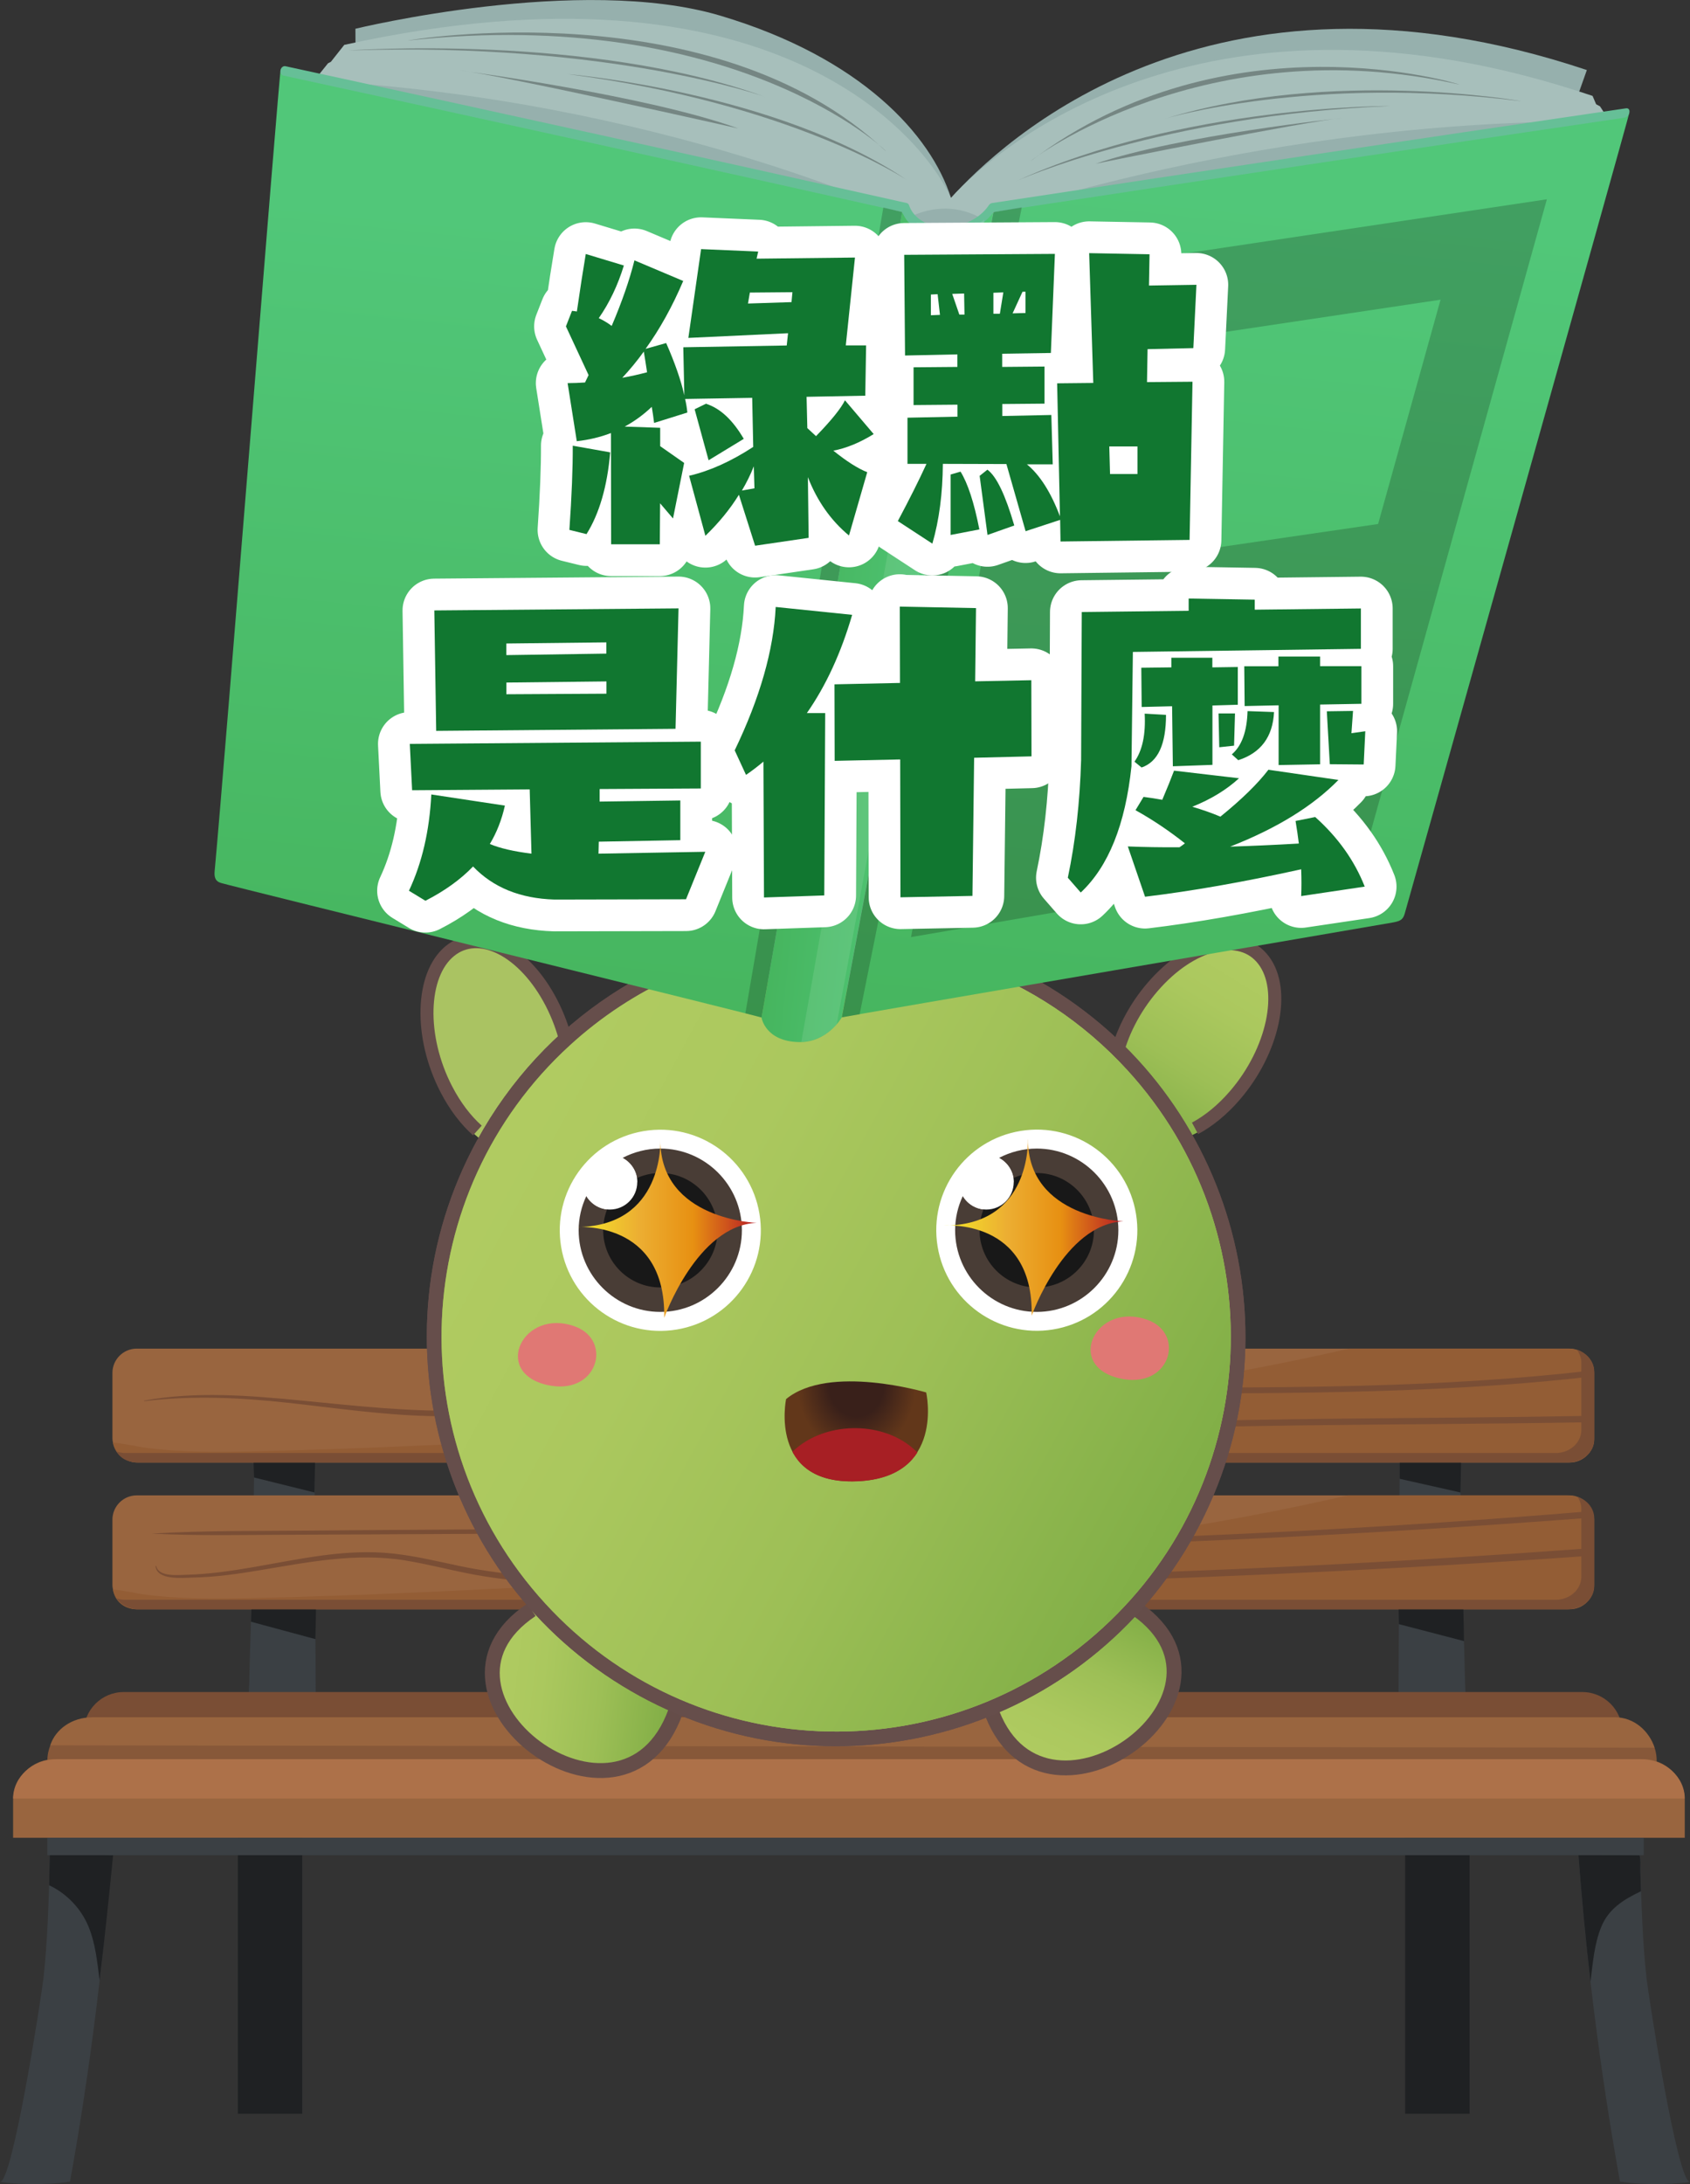 <?xml version="1.0" encoding="UTF-8"?>
<svg xmlns="http://www.w3.org/2000/svg" width="180.55" height="233.21" xmlns:xlink="http://www.w3.org/1999/xlink" viewBox="0 0 180.55 233.21">
  <rect x="0" y="0" width="180.55" height="233.21" fill="#333333" stroke="none"/>
  <defs>
    <linearGradient id="linear-gradient" x1="-2094.19" y1="121.14" x2="-2073.49" y2="121.14" gradientTransform="translate(-133.54 -1959.58) rotate(-93.86)" gradientUnits="userSpaceOnUse">
      <stop offset="0" stop-color="#81ae46"/>
      <stop offset=".06" stop-color="#85b048"/>
      <stop offset=".4" stop-color="#9dbf56"/>
      <stop offset=".72" stop-color="#abc85e"/>
      <stop offset="1" stop-color="#b0cb61"/>
    </linearGradient>
    <clipPath id="clippath">
      <path id="SVGID-2" data-name="SVGID" d="M134.7,102.33c-2.59-3.06-7.82-1.5-11.67,3.49-1.75,2.26-2.91,4.84-3.42,7.26-.62,2.93-.28,5.65,1.14,7.32,1.65,1.95,4.37,2.03,7.12.54,1.57-.85,3.16-2.21,4.56-4.03,3.6-4.66,4.74-10.67,2.74-13.94-.14-.23-.29-.44-.46-.64" style="fill: url(#linear-gradient); stroke-width: 0px;"/>
    </clipPath>
    <linearGradient id="linear-gradient-2" x1="-721.32" y1="-459.66" x2="-721.02" y2="-459.66" gradientTransform="translate(43562.47 -38734.99) rotate(-83.31) scale(84.78 84) skewX(-24.18)" xlink:href="#linear-gradient"/>
    <clipPath id="clippath-1">
      <path id="SVGID-3" data-name="SVGID" d="M127.67,120.48c1.45-.78,2.92-1.96,4.26-3.52,4.12-4.78,5.49-11.25,3.06-14.44-2.43-3.2-7.73-1.92-11.85,2.86-2.01,2.33-3.37,5.07-3.94,7.63" style="fill: none; stroke: #664e4b; stroke-miterlimit: 10; stroke-width: 1.39px;"/>
    </clipPath>
    <clipPath id="clippath-2">
      <path id="SVGID-6" data-name="SVGID" d="M48.39,101.42c3.23-2.37,7.95.36,10.54,6.11,2.59,5.75,2.07,12.35-1.17,14.71-3.24,2.38-7.96-.35-10.55-6.11-2.42-5.37-2.12-11.48.58-14.2.19-.19.39-.36.6-.51" style="fill: #aac362; stroke-width: 0px;"/>
    </clipPath>
    <clipPath id="clippath-3">
      <path id="SVGID-7" data-name="SVGID" d="M51,120.71c-1.23-1.1-2.38-2.59-3.32-4.41-2.9-5.6-2.72-12.22.38-14.75,3.11-2.55,7.96-.07,10.86,5.54,1.41,2.74,2.1,5.71,2.06,8.34" style="fill: none; stroke: #664e4b; stroke-miterlimit: 10; stroke-width: 1.39px;"/>
    </clipPath>
    <linearGradient id="linear-gradient-3" x1="348.26" y1="-33.67" x2="367.97" y2="-33.67" gradientTransform="translate(413.35 258.43) rotate(-172.89) scale(1 -1)" xlink:href="#linear-gradient"/>
    <linearGradient id="linear-gradient-4" x1="1782.07" y1="-860.22" x2="1801.78" y2="-860.22" gradientTransform="translate(1665.46 -1065.27) rotate(115.55) scale(1 -1)" xlink:href="#linear-gradient"/>
    <clipPath id="clippath-4">
      <path id="SVGID-10" data-name="SVGID" d="M50.96,121.77c-11.58,21.19-3.78,47.75,17.41,59.33,21.2,11.57,47.75,3.78,59.33-17.41,11.57-21.19,3.78-47.75-17.4-59.33-8.23-4.49-17.27-6.07-25.92-5.07-13.64,1.57-26.33,9.52-33.41,22.48" style="fill: #664e4b; stroke-width: 0px;"/>
    </clipPath>
    <linearGradient id="_未命名漸層_3" data-name="未命名漸層 3" x1="47.17" y1="142.73" x2="131.49" y2="142.73" gradientUnits="userSpaceOnUse">
      <stop offset="0" stop-color="#80ae46"/>
      <stop offset=".07" stop-color="#85b149"/>
      <stop offset=".41" stop-color="#9dbf56"/>
      <stop offset=".73" stop-color="#abc85e"/>
      <stop offset="1" stop-color="#b0cb61"/>
    </linearGradient>
    <clipPath id="clippath-5">
      <path id="SVGID-12" data-name="SVGID" d="M60.87,111.63c-17.18,15.72-18.36,42.38-2.64,59.56,15.72,17.18,42.38,18.36,59.56,2.64,17.18-15.71,18.36-42.38,2.65-59.56-9.49-10.37-22.98-14.91-35.96-13.42-8.51.98-16.8,4.55-23.61,10.78" style="fill: url(#_未命名漸層_3); stroke-width: 0px;"/>
    </clipPath>
    <linearGradient id="_未命名漸層_3-2" data-name="未命名漸層 3" x1="-718.18" y1="-486.42" x2="-717.96" y2="-486.42" gradientTransform="translate(183199.3 -270172.6) rotate(-90) scale(376.45)" xlink:href="#_未命名漸層_3"/>
    <radialGradient id="_未命名的渐变_89" data-name="未命名的渐变 89" cx="-946.93" cy="-1635.92" fx="-946.93" fy="-1635.92" r="10.89" gradientTransform="translate(669.44 1245.63) rotate(-1.49) scale(.58 .68)" gradientUnits="userSpaceOnUse">
      <stop offset=".46" stop-color="#39201a"/>
      <stop offset="1" stop-color="#62371a"/>
    </radialGradient>
    <clipPath id="clippath-6">
      <path id="SVGID-13" data-name="SVGID" d="M83.99,149.48s-1.91,9.06,7.56,8.69c9.46-.37,7.41-9.4,7.41-9.4,0,0-10.37-3.05-14.97.71Z" style="fill: none; stroke-width: 0px;"/>
    </clipPath>
    <linearGradient id="_未命名的渐变_33" data-name="未命名的渐变 33" x1="61.52" y1="131.22" x2="80.84" y2="131.22" gradientUnits="userSpaceOnUse">
      <stop offset="0" stop-color="#f5e828"/>
      <stop offset=".35" stop-color="#ecae32"/>
      <stop offset=".65" stop-color="#e79012"/>
      <stop offset="1" stop-color="#b71c25"/>
    </linearGradient>
    <linearGradient id="_未命名的渐变_33-2" data-name="未命名的渐变 33" x1="100.85" y1="131.07" x2="120.03" y2="131.07" xlink:href="#_未命名的渐变_33"/>
    <linearGradient id="linear-gradient-5" x1="-1886.1" y1="1357.6" x2="-1870.4" y2="1357.6" gradientTransform="translate(2102.77 -1088.38) rotate(5.96)" gradientUnits="userSpaceOnUse">
      <stop offset="0" stop-color="#46b55e"/>
      <stop offset="1" stop-color="#51c779"/>
    </linearGradient>
    <linearGradient id="linear-gradient-6" x1="-1913.91" y1="1403.76" x2="-1913.91" y2="1318.44" xlink:href="#linear-gradient-5"/>
    <linearGradient id="_新增漸層色票_拷貝" data-name="新增漸層色票 拷貝" x1="-1840.76" y1="1403.45" x2="-1840.76" y2="1308.02" gradientTransform="translate(2102.77 -1088.38) rotate(5.96)" gradientUnits="userSpaceOnUse">
      <stop offset="0" stop-color="#46b55e"/>
      <stop offset="1" stop-color="#51c779"/>
    </linearGradient>
  </defs>
  <g style="isolation: isolate;">
    <g id="_圖層_2" data-name="圖層 2">
      <g id="_圖層_4" data-name="圖層 4">
        <g id="map_btn">
          <g>
            <path d="M0,232.98c2.48.32,5.01.31,7.48-.03,2.16-12,3.67-24.09,4.53-36.22-1.39.25-4.73-.22-5.82.38-1.13.62-.87,1.65-.9,2.74-.11,3.78-.23,7.55-.64,11.32-.21,1.91-3.32,21.98-4.66,21.81Z" style="fill: #3b4044; stroke-width: 0px;"/>
            <path d="M5.25,201.3c1.95.92,3.44,2.56,4.2,4.4.76,1.84.94,3.81,1.19,5.77.57-4.73,1-8.88,1.44-13.35,0-.09-4.72-.28-5.16-.28-1.11.01-1.59.09-1.59.09-.05.8-.05,2.57-.08,3.37Z" style="fill: #1f2123; stroke-width: 0px;"/>
            <path d="M180.55,232.98c-2.48.32-5.01.31-7.48-.03-2.16-12-3.67-24.09-4.53-36.22,1.39.25,4.73-.22,5.82.38,1.13.62.87,1.65.9,2.74.11,3.78.23,7.55.64,11.32.21,1.91,3.32,21.98,4.66,21.81Z" style="fill: #3b4044; stroke-width: 0px;"/>
            <path d="M175.31,201.87c-.02-.67-.04-1.35-.06-2.02-.02-.63.06-1.24-.09-1.76-.21-.01-.64-.03-1.38-.03-.39,0-4.3-.07-5.15-.02.34,4.53.77,9.06,1.29,13.58.24-1.95.4-4.09,1.17-5.92.76-1.84,2.28-2.84,4.22-3.76,0-.02,0-.04,0-.06Z" style="fill: #1f2123; stroke-width: 0px;"/>
            <rect x="25.41" y="196.23" width="6.88" height="29.47" style="fill: #1f2123; stroke-width: 0px;"/>
            <rect x="150.12" y="196.23" width="6.88" height="29.47" style="fill: #1f2123; stroke-width: 0px;"/>
            <path d="M26.98,150.82c2.2.11,4.39.23,6.59.34.06,11.76.13,23.51.19,35.27,0,.52-.01,1.1-.31,1.47-.23.28-.57.36-.89.41-1.77.3-6.65,1.19-7.13-1.61-.16-.93.82-2.89.96-3.88.29-2.07.24-4.33.32-6.44.09-2.14.76-25.54.28-25.56Z" style="fill: #3b4044; stroke-width: 0px;"/>
            <path d="M156.16,150.08c-2.2.12-4.39.23-6.59.35-.06,11.99-.13,23.97-.19,35.96,0,.53.01,1.12.31,1.49.23.29.57.37.89.42,1.77.3,6.65,1.21,7.13-1.64.16-.95-.82-2.95-.96-3.95-.29-2.11-.24-4.42-.32-6.56-.09-2.18-.76-26.04-.28-26.06Z" style="fill: #3b4044; stroke-width: 0px;"/>
            <path d="M13.21,180.67h155.84c2.35,0,4.26,1.91,4.26,4.26v4.13H8.95v-4.13c0-2.35,1.91-4.26,4.26-4.26Z" style="fill: #7a4e35; stroke-width: 0px;"/>
            <path d="M9.42,183.64h163.21c2.41,0,4.36,1.95,4.36,4.36v4.03H5.06v-4.03c0-2.41,1.95-4.36,4.36-4.36Z" style="fill: #875839; stroke-width: 0px;"/>
            <path d="M9.81,183.37c-2.11,0-3.89,1.27-4.44,2.99l171.39.25c-.55-1.73-2.14-3.25-4.25-3.25H9.81Z" style="fill: #99653f; stroke-width: 0px;"/>
            <path d="M5.85,187.84h169.7c2.45,0,4.44,1.99,4.44,4.44v3.95H1.4v-3.95c0-2.45,1.99-4.44,4.44-4.44Z" style="fill: #99653f; stroke-width: 0px;"/>
            <rect x="5.06" y="196.23" width="170.55" height="1.86" style="fill: #3b4044; stroke-width: 0px;"/>
            <rect x="12.01" y="159.67" width="158.3" height="12.16" rx="2.6" ry="2.6" style="fill: #99653f; stroke-width: 0px;"/>
            <rect x="12.01" y="144" width="158.3" height="12.16" rx="2.6" ry="2.6" style="fill: #99653f; stroke-width: 0px;"/>
            <polygon points="26.85 171.82 33.76 171.82 33.7 175.02 26.81 173.16 26.85 171.82" style="fill: #1f2123; stroke-width: 0px;"/>
            <polygon points="27.09 156.16 33.66 156.16 33.6 159.36 27.14 157.76 27.09 156.16" style="fill: #1f2123; stroke-width: 0px;"/>
            <polygon points="149.42 171.82 156.34 171.82 156.41 175.23 149.45 173.42 149.42 171.82" style="fill: #1f2123; stroke-width: 0px;"/>
            <polygon points="149.53 156.16 156.09 156.16 156.03 159.36 149.53 157.9 149.53 156.16" style="fill: #1f2123; stroke-width: 0px;"/>
            <path d="M175.28,187.84H6.11c-2.6,0-4.71,1.88-4.71,4.2h178.59c0-2.32-2.11-4.2-4.71-4.2Z" style="fill: #ad7149; stroke-width: 0px;"/>
            <path d="M170.3,153.7v-7.24c0-1.36-1.23-2.46-2.76-2.46h-23.41c-26.62,6.13-54.7,8.01-82.29,9.51-11.48.62-22.97,1.19-34.46,1.45-4.05.09-8.13.14-12.14-.42-.37-.05-1.7-.35-3.18-.52.18,1.21,1.3,2.14,2.7,2.14h152.79c1.52,0,2.76-1.1,2.76-2.46Z" style="fill: #935d35; stroke-width: 0px;"/>
            <path d="M168.47,144.11c.26.38.47.86.47,1.34v7.24c0,1.36-1.23,2.46-2.76,2.46H13.4c-.34,0-.67-.07-.97-.17.53.85,1.35,1.17,2.34,1.17h152.79c1.52,0,2.76-1.1,2.76-2.46v-7.24c0-1.05-.8-1.99-1.84-2.34Z" style="fill: #7a4e35; stroke-width: 0px;"/>
            <path d="M170.16,169.37v-7.24c0-1.36-1.23-2.46-2.76-2.46h-23.41c-26.62,6.13-54.7,8.01-82.29,9.51-11.48.62-22.97,1.19-34.46,1.45-4.05.09-8.13.14-12.14-.42-.37-.05-1.56-.33-3.04-.5.18,1.21,1.16,2.12,2.56,2.12h152.79c1.52,0,2.76-1.1,2.76-2.46Z" style="fill: #935d35; stroke-width: 0px;"/>
            <path d="M15.41,149.61c5.12-.62,10.2-.39,15.31.17,5.04.55,10.06,1.3,15.13,1.42,5.19.12,10.37-.3,15.55-.54,5.19-.23,10.38-.15,15.57.13,5.3.29,10.58.74,15.88,1.08,5.19.34,10.38.53,15.58.6,10.07.14,20.13-.13,30.2-.27,10.39-.14,20.78-.15,31.17-.34.44,0,.44-.69,0-.68-9.28.17-18.56.21-27.84.31-10.01.11-20.01.41-30.02.35-5.2-.03-10.39-.15-15.58-.42-5.19-.28-10.37-.71-15.56-1.05-5.29-.35-10.59-.6-15.89-.47-5.19.13-10.36.62-15.55.72-5.73.12-11.39-.51-17.09-1.07-5.57-.54-11.31-1.02-16.85,0-.03,0-.02.05,0,.05h0Z" style="fill: #7a4e35; stroke-width: 0px;"/>
            <path d="M46.45,149.08c4.21-.16,8.42-.56,12.62-.88,4.15-.31,8.4-.92,12.56-.6,2.11.16,4.16.67,6.23,1.07,1.95.37,3.91.58,5.89.65,4.05.14,8.11-.15,12.16-.28,15.82-.48,31.65-.06,47.48-.41,8.81-.2,17.63-.62,26.39-1.62.41-.05.41-.69,0-.64-15.76,1.81-31.66,1.79-47.5,1.8-7.87,0-15.75,0-23.62.18-3.94.1-7.87.33-11.81.38-2.06.03-4.13-.02-6.18-.24-2.1-.22-4.16-.71-6.24-1.07-4.58-.79-9.2-.18-13.79.23-4.73.43-9.48.75-14.19,1.35-.05,0-.05.07,0,.07h0Z" style="fill: #7a4e35; stroke-width: 0px;"/>
            <path d="M16.62,167.24c.16,1.52,2.89,1.23,3.88,1.21,2.43-.04,4.83-.38,7.22-.78,5.15-.86,10.29-1.9,15.52-1.06,2.53.41,5,1.08,7.52,1.54,2.54.46,5.12.71,7.69.86,5.14.29,10.3.28,15.44.32,10.2.08,20.39,0,30.59-.21,10.35-.21,20.7-.56,31.04-1.02,10.07-.45,20.13-1.01,30.19-1.69,1.25-.08,2.49-.17,3.74-.26.51-.04.52-.84,0-.8-9.85.72-19.7,1.33-29.57,1.82-10.08.5-20.17.88-30.26,1.15-10.05.26-20.1.4-30.15.39-4.86,0-9.73-.04-14.59-.12-5.28-.09-10.55-.28-15.74-1.37-2.38-.5-4.75-1.08-7.17-1.34-2.49-.27-5-.13-7.48.2-4.86.64-9.66,1.94-14.59,2.07-.86.02-2.96.25-3.2-.92,0-.05-.09-.04-.08.01h0Z" style="fill: #7a4e35; stroke-width: 0px;"/>
            <path d="M14.3,163.64s0-.01,0-.01,0,.01,0,.01h0Z" style="fill: #7a4e35; stroke-width: 0px;"/>
            <path d="M16.31,163.76c5.06.25,10.15.12,15.21.11,5.07-.01,10.14-.05,15.21-.07,2.46-.01,4.91-.03,7.37-.04,2.45-.01,4.92-.18,7.28.61,2.09.7,4.08,1.03,6.28,1.08,2.53.05,5.06.05,7.59.07,20.05.1,40.1-.33,60.12-1.3,11.28-.55,22.56-1.26,33.82-2.11.44-.03.44-.73,0-.69-20.08,1.66-40.21,2.7-60.35,3.22-10.02.26-20.04.38-30.07.37-2.45,0-4.91-.01-7.36-.03-2.45-.02-5.01.13-7.43-.35-1.03-.21-2-.61-3-.91-1.09-.32-2.2-.43-3.33-.45-2.46-.05-4.93.02-7.39.04-5.66.04-11.32.06-16.97.12-5.65.06-11.33-.03-16.97.32-.03,0-.03.05,0,.05h0Z" style="fill: #7a4e35; stroke-width: 0px;"/>
            <path d="M168.53,159.83c.26.38.41.82.41,1.29v7.24c0,1.36-1.23,2.46-2.76,2.46H13.4c-.34,0-.67-.06-.97-.16.49.7,1.35,1.16,2.34,1.16h152.79c1.52,0,2.76-1.1,2.76-2.46v-7.24c0-1.05-.74-1.95-1.78-2.3Z" style="fill: #7a4e35; stroke-width: 0px;"/>
          </g>
          <g>
            <g>
              <g>
                <g>
                  <path id="SVGID" d="M134.7,102.33c-2.59-3.06-7.82-1.5-11.67,3.49-1.75,2.26-2.91,4.84-3.42,7.26-.62,2.93-.28,5.65,1.14,7.32,1.65,1.95,4.37,2.03,7.12.54,1.57-.85,3.16-2.21,4.56-4.03,3.6-4.66,4.74-10.67,2.74-13.94-.14-.23-.29-.44-.46-.64" style="fill: url(#linear-gradient);"/>
                  <g style="clip-path: url(#clippath);">
                    <polygon points="139.29 135.12 142.9 104.32 115.67 87.91 112.06 118.71 139.29 135.12" style="fill: url(#linear-gradient-2); stroke-width: 0px;"/>
                  </g>
                </g>
                <g>
                  <g style="clip-path: url(#clippath-1);">
                    <polygon points="117.25 86.84 112 117.4 138.33 135.24 143.57 104.68 117.25 86.84" style="fill: none; stroke: #664e4b; stroke-miterlimit: 10; stroke-width: 1.39px;"/>
                  </g>
                  <path id="SVGID-4" data-name="SVGID" d="M127.67,120.48c1.45-.78,2.92-1.96,4.26-3.52,4.12-4.78,5.49-11.25,3.06-14.44-2.43-3.2-7.73-1.92-11.85,2.86-2.01,2.33-3.37,5.07-3.94,7.63" style="fill: none; stroke: #664e4b; stroke-miterlimit: 10; stroke-width: 1.39px;"/>
                </g>
              </g>
              <g>
                <g>
                  <path id="SVGID-5" data-name="SVGID" d="M48.39,101.42c3.23-2.37,7.95.36,10.54,6.11,2.59,5.75,2.07,12.35-1.17,14.71-3.24,2.38-7.96-.35-10.55-6.11-2.42-5.37-2.12-11.48.58-14.2.19-.19.39-.36.6-.51" style="fill: #aac362;"/>
                  <g style="clip-path: url(#clippath-2);">
                    <polygon points="36.29 132.24 39.94 101.45 70.25 91.82 66.6 122.61 36.29 132.24" style="fill: #aac362; stroke-width: 0px;"/>
                  </g>
                </g>
                <g>
                  <g style="clip-path: url(#clippath-3);">
                    <polygon points="68.96 90.41 66.95 121.35 37.2 132.58 39.21 101.64 68.96 90.41" style="fill: none; stroke: #664e4b; stroke-miterlimit: 10; stroke-width: 1.39px;"/>
                  </g>
                  <path id="SVGID-8" data-name="SVGID" d="M51,120.71c-1.23-1.1-2.38-2.59-3.32-4.41-2.9-5.6-2.72-12.22.38-14.75,3.11-2.55,7.96-.07,10.86,5.54,1.41,2.74,2.1,5.71,2.06,8.34" style="fill: none; stroke: #664e4b; stroke-miterlimit: 10; stroke-width: 1.39px;"/>
                </g>
              </g>
              <g>
                <path d="M71.85,182.65c-5.21,16.11-28.43-1.58-15.33-10.93" style="fill: url(#linear-gradient-3); stroke-width: 0px;"/>
                <path d="M72.18,182.74c-5.67,15.74-28.98-1.81-15.4-10.85" style="fill: none; stroke: #654d49; stroke-miterlimit: 10; stroke-width: 1.59px;"/>
              </g>
              <g>
                <path d="M121.35,171.75c13.63,10.04-10.49,26.47-15.22,11.09" style="fill: url(#linear-gradient-4); stroke-width: 0px;"/>
                <path d="M105.75,182.26c5.27,15.87,29.01-1.08,15.67-10.46" style="fill: none; stroke: #654d49; stroke-miterlimit: 10; stroke-width: 1.59px;"/>
              </g>
              <g>
                <path id="SVGID-9" data-name="SVGID" d="M50.96,121.77c-11.58,21.19-3.78,47.75,17.41,59.33,21.2,11.57,47.75,3.78,59.33-17.41,11.57-21.19,3.78-47.75-17.4-59.33-8.23-4.49-17.27-6.07-25.92-5.07-13.64,1.57-26.33,9.52-33.41,22.48" style="fill: #664e4b;"/>
                <g style="clip-path: url(#clippath-4);">
                  <rect x="36.5" y="94.45" width="106.49" height="101.97" transform="translate(-37.32 31.16) rotate(-16.35)" style="fill: #664e4b; stroke-width: 0px;"/>
                </g>
              </g>
              <g>
                <path id="SVGID-11" data-name="SVGID" d="M60.87,111.63c-17.18,15.72-18.36,42.38-2.64,59.56,15.72,17.18,42.38,18.36,59.56,2.64,17.18-15.71,18.36-42.38,2.65-59.56-9.49-10.37-22.98-14.91-35.96-13.42-8.51.98-16.8,4.55-23.61,10.78" style="fill: url(#_未命名漸層_3);"/>
                <g style="clip-path: url(#clippath-5);">
                  <rect x="25.34" y="80.54" width="128.63" height="129.99" transform="translate(-81.05 154.43) rotate(-61.35)" style="fill: url(#_未命名漸層_3-2); stroke-width: 0px;"/>
                </g>
              </g>
              <path d="M83.98,149.39s-1.9,9.15,7.56,8.77c9.46-.38,7.41-9.48,7.41-9.48,0,0-10.38-3.08-14.97.71Z" style="fill: url(#_未命名的渐变_89); stroke-width: 0px;"/>
              <g>
                <circle cx="110.76" cy="131.36" r="10.74" transform="translate(-19.61 19.44) rotate(-9.22)" style="fill: #fff; stroke-width: 0px;"/>
                <g>
                  <path d="M102.86,127.71c.51.86,1.45,1.44,2.51,1.44,1.61,0,2.92-1.31,2.92-2.92,0-1.12-.64-2.09-1.57-2.59,1.21-.63,2.58-1,4.04-1,4.8,0,8.72,3.92,8.72,8.72,0,4.8-3.92,8.72-8.72,8.72-4.8,0-8.72-3.92-8.72-8.72,0-1.31.3-2.54.82-3.65Z" style="fill: #493d36; stroke-width: 0px;"/>
                  <path d="M110.76,137.47c-3.37,0-6.11-2.75-6.11-6.11s2.75-6.11,6.11-6.11,6.11,2.75,6.11,6.11c0,3.37-2.75,6.11-6.11,6.11Z" style="fill: #181818; fill-rule: evenodd; stroke-width: 0px;"/>
                  <path d="M108.3,126.23c0,1.61-1.31,2.92-2.92,2.92-1.07,0-2.01-.58-2.51-1.44.81-1.74,2.17-3.18,3.87-4.07.93.49,1.57,1.47,1.57,2.59Z" style="fill: #fff; stroke-width: 0px;"/>
                </g>
              </g>
              <g>
                <circle cx="70.55" cy="131.36" r="10.74" transform="translate(-20.68 13.42) rotate(-9.48)" style="fill: #fff; stroke-width: 0px;"/>
                <g>
                  <path d="M62.64,127.71c.51.86,1.45,1.44,2.51,1.44,1.61,0,2.92-1.31,2.92-2.92,0-1.12-.64-2.09-1.57-2.59,1.21-.63,2.58-1,4.04-1,4.8,0,8.72,3.92,8.72,8.72s-3.92,8.72-8.72,8.72-8.72-3.92-8.72-8.72c0-1.31.3-2.54.82-3.65Z" style="fill: #493d36; stroke-width: 0px;"/>
                  <path d="M70.55,137.47c-3.37,0-6.11-2.75-6.11-6.11,0-3.37,2.75-6.11,6.11-6.11,3.37,0,6.11,2.75,6.11,6.11s-2.75,6.11-6.11,6.11Z" style="fill: #181818; fill-rule: evenodd; stroke-width: 0px;"/>
                  <path d="M68.08,126.23c0,1.61-1.31,2.92-2.92,2.92-1.07,0-2-.58-2.51-1.44.81-1.74,2.17-3.18,3.87-4.07.93.49,1.57,1.47,1.57,2.59Z" style="fill: #fff; stroke-width: 0px;"/>
                </g>
              </g>
              <g style="clip-path: url(#clippath-6);">
                <ellipse cx="91.24" cy="159.17" rx="8.48" ry="6.68" transform="translate(-4.12 2.43) rotate(-1.49)" style="fill: #a71f24; stroke-width: 0px;"/>
              </g>
              <path d="M122.6,140.93c4.12,1.5,2.4,7.54-3.06,6.23-5.8-1.4-2.43-8.22,3.06-6.23" style="fill: #e07874; stroke-width: 0px;"/>
              <path d="M61.42,141.63c4.12,1.5,2.4,7.54-3.06,6.23-5.8-1.4-2.43-8.22,3.06-6.23" style="fill: #e07874; stroke-width: 0px;"/>
              <path d="M70.55,121.75s.42,9.27-9.03,9.27c0,0,9.64-.83,9.44,9.69,0,0,3.5-9.87,9.88-10.14,0,0-10.29-.33-10.29-8.81Z" style="fill: url(#_未命名的渐变_33); stroke-width: 0px;"/>
              <path d="M109.81,121.66s.42,9.2-8.96,9.2c0,0,9.57-.82,9.37,9.62,0,0,3.47-9.8,9.81-10.07,0,0-10.21-.32-10.21-8.75Z" style="fill: url(#_未命名的渐变_33-2); stroke-width: 0px;"/>
            </g>
            <g>
              <g>
                <path d="M101.6,21.13c5.3-5.85,27.55-27.15,67.93-13.65l-9.8,27.62-58.12-13.97Z" style="fill: #96b0ad; stroke-width: 0px;"/>
                <path d="M38.01,10.06l-.04-6.99s24.07-5.86,39.04-1.38c14.97,4.47,22.45,12.7,24.59,19.45l-63.59-11.07Z" style="fill: #96b0ad; stroke-width: 0px;"/>
                <path d="M33.55,8.62c-2.21,26.38-4.42,52.75-6.64,79.13,20.47,6.17,40.37,12.33,59.72,18.47,20.48-3.95,41.38-7.89,62.7-11.82,7.55-27.15,15.1-54.29,22.65-81.44,0,0-19.61-.45-29.77-.23-10.25.22-36.02,7.23-37.56,8.06-1.62.82-4.11,1.41-5.31.31-.95-1.09-38.55-15.13-65.79-12.5Z" style="fill: #96b0ad; stroke-width: 0px;"/>
                <path d="M170.94,11.36c-.14-.08-.28-.16-.42-.23-.13-.3-.25-.59-.38-.89-40.59-13.7-63.23,4.97-68.54,10.9-2.86-6.35-18.91-26.43-64.82-16.35-.48.6-.96,1.21-1.43,1.81-.1.05-.2.11-.31.16-.5.62-.99,1.24-1.49,1.86,36.79,1.94,63.67,14.61,63.55,14.6,2.52-1.26,5.38-1.31,7.88.17-.12,0,30.07-10.84,67-10.42-.35-.54-.69-1.08-1.04-1.61Z" style="fill: #a7bfbb; stroke-width: 0px;"/>
                <g style="mix-blend-mode: overlay; opacity: .3;">
                  <path d="M155.91,9.03c.18,0-24.72-7.75-45.77,8.15-.14,0,18.64-14.28,45.77-8.15Z" style="fill: #000; stroke-width: 0px;"/>
                  <path d="M162.55,10.81c.06,0-20.34-3.6-38.09,1.87-.05,0,15.58-4.72,38.09-1.87Z" style="fill: #000; stroke-width: 0px;"/>
                  <path d="M148.57,11.32s-22.11-.13-40.09,8.06c-.03,0,15.74-7.11,40.09-8.06Z" style="fill: #000; stroke-width: 0px;"/>
                  <path d="M143.39,12.61s-17.31,1.8-26.36,4.88c-.04,0,22.68-4.6,26.36-4.88Z" style="fill: #000; stroke-width: 0px;"/>
                </g>
                <g style="mix-blend-mode: overlay; opacity: .3;">
                  <path d="M43.57,4.33c-.2,0,32.67-5.61,51.06,11.81.16,0-16.19-15.61-51.06-11.81Z" style="fill: #000; stroke-width: 0px;"/>
                  <path d="M37.26,5.39c-.07,0,25.76-1.86,44.58,4.99.05,0-16.52-5.94-44.58-4.99Z" style="fill: #000; stroke-width: 0px;"/>
                  <path d="M60.61,7.91s22.32,1.86,36.37,11.37c.02,0-12.31-8.26-36.37-11.37Z" style="fill: #000; stroke-width: 0px;"/>
                  <path d="M49.18,7.53s20.04,2.67,29.7,6.19c.05,0-25.4-5.73-29.7-6.19Z" style="fill: #000; stroke-width: 0px;"/>
                </g>
              </g>
              <path d="M81.36,108.65c5.01-28.67,10.02-57.34,15.02-86.01,0,0,1.97,2.94,5.17,2.3,3.21-.65,4.58-2.28,4.58-2.28-5.4,28.66-10.8,57.32-16.21,85.99,0,0-1.52,2.69-4.57,2.62-3.61-.08-3.99-2.61-3.99-2.61Z" style="fill: url(#linear-gradient-5); stroke-width: 0px;"/>
              <g style="mix-blend-mode: overlay; opacity: .2;">
                <path d="M99.41,34.08c-3.39-.07-4.51-1.59-4.85-2.29-.22,1.26-.44,2.52-.66,3.78,0,0,.54,2.53,4.77,2.62,3.59.08,5.29-2.6,5.29-2.6.24-1.28.49-2.57.73-3.85-.55.67-2.27,2.4-5.28,2.34Z" style="fill: #fff; stroke-width: 0px;"/>
                <path d="M100.46,28.21c-3.39-.07-4.51-1.59-4.85-2.29-.22,1.26-.44,2.52-.66,3.78,0,0,.54,2.53,4.77,2.62,3.59.08,5.29-2.6,5.29-2.6.24-1.28.49-2.57.73-3.85-.55.67-2.27,2.4-5.28,2.34Z" style="fill: #fff; stroke-width: 0px;"/>
              </g>
              <path d="M81.36,108.65c.36,0-56.62-14.02-57.68-14.35-.29-.09-.85-.21-.75-1.27,1.07-11.49,6.88-85.02,7.05-85.55.99.02,66.79,15.17,66.41,15.16-5.01,28.67-10.02,57.34-15.02,86.01Z" style="fill: url(#linear-gradient-6); stroke-width: 0px;"/>
              <path d="M89.93,108.64c5.4-28.66,10.8-57.32,16.21-85.99-.34,0,67.67-11.14,67.93-10.62-.07.52-23.88,85.14-24,85.53-.2.68-.51.8-1.33.95-.74.14-59.11,10.12-58.81,10.12Z" style="fill: url(#_新增漸層色票_拷貝); stroke-width: 0px;"/>
              <path d="M100.69,25.25c-2.03-.04-3.68-1.05-4.31-2.61-21.62-4.85-43.65-9.7-66.1-14.57-.23-.05-.37-.32-.31-.59.06-.28.3-.46.53-.41,22.54,4.88,44.66,9.75,66.37,14.61.12.03.21.12.25.24.46,1.39,2.01,2.33,3.87,2.32,1.86,0,3.72-.93,4.64-2.31.09-.14.22-.23.36-.25,22.21-3.38,44.78-6.75,67.7-10.11.62-.11.46.89-.15,1-22.82,3.35-45.28,6.71-67.4,10.08-1.17,1.59-3.22,2.6-5.31,2.6-.05,0-.09,0-.14,0Z" style="fill: #66bf97; stroke-width: 0px;"/>
              <polygon points="42.41 84.73 44.68 64.91 63.95 68.84 60.59 88.91 42.41 84.73" style="fill: #000; mix-blend-mode: overlay; opacity: .2; stroke-width: 0px;"/>
              <path d="M110.64,29.45l-13.31,70.61,48.29-8.31,19.64-70.47-54.62,8.17ZM147.23,55.95l-34.23,5,4.43-23.49,36.47-5.46-6.67,23.95Z" style="fill: #000; mix-blend-mode: overlay; opacity: .2; stroke-width: 0px;"/>
              <path d="M79.63,108.2c1.14.29,1.77.45,1.73.45,5.01-28.67,10.02-57.34,15.02-86.01.04,0-.68-.17-2.01-.48l-14.74,86.05Z" style="fill: #000; mix-blend-mode: overlay; opacity: .2; stroke-width: 0px;"/>
              <path d="M91.84,108.3l17.32-86.16c-1.95.32-3.06.51-3.02.51-5.4,28.66-10.8,57.32-16.21,85.99-.03,0,.66-.12,1.91-.34h0Z" style="fill: #000; mix-blend-mode: overlay; opacity: .2; stroke-width: 0px;"/>
              <path d="M85.61,111.25c1.87-.06,3.12-1.13,3.78-1.89l15.78-85.9c-.74.51-1.92,1.12-3.62,1.47-.24.05-.47.07-.7.09l-15.24,86.23Z" style="fill: #fff; mix-blend-mode: overlay; opacity: .1; stroke-width: 0px;"/>
            </g>
            <g>
              <g>
                <path d="M73.02,37.08l11.03-.19.14-1.31-10.65.5,1.36-9.48,6.1.26-.17.76,10.51-.12-.98,9.38h2.17s-.09,5.37-.09,5.37l-6.27.12.08,3.34c.32.3.63.58.93.86,1.65-1.7,2.68-2.98,3.09-3.83l3.07,3.61c-1.49.92-2.93,1.51-4.31,1.77,1.43,1.15,2.63,1.91,3.62,2.3l-1.95,6.76c-1.93-1.6-3.4-3.68-4.39-6.23l.08,6.48-5.72.84-1.73-5.44c-.94,1.52-2.13,2.98-3.58,4.38l-1.74-6.41c2.21-.51,4.49-1.54,6.85-3.08l-.11-5.24-7.17.12c.12.5.2.99.24,1.45l-3.55,1.11c-.07-.57-.15-1.15-.25-1.72-.89.85-1.86,1.55-2.89,2.11l3.79.13v1.96s2.56,1.79,2.56,1.79l-1.19,5.93-1.38-1.62-.03,4.38h-5.2s-.02-11.88-.02-11.88c-1.15.44-2.37.73-3.65.87l-.98-6.2c.62,0,1.24-.03,1.86-.07.14-.28.26-.54.38-.79l-2.42-5.2.65-1.66c.18.02.36.04.52.07.34-2.37.66-4.41.95-6.14l4.07,1.23c-.64,2.09-1.53,3.97-2.68,5.62.48.23.94.5,1.38.83,1.1-2.58,1.91-4.91,2.43-7l5.21,2.2c-1.14,2.69-2.48,5.11-4.02,7.25l2.2-.62c.92,2.09,1.57,3.95,1.94,5.58l-.11-5.1ZM61.19,47.59l4,.71c-.31,3.63-1.16,6.54-2.53,8.73l-1.83-.45c.25-3.61.37-6.61.36-9ZM68.78,37.54c-.71.99-1.48,1.92-2.3,2.8.9-.16,1.78-.36,2.65-.59-.12-.78-.23-1.52-.35-2.21v-.03.03ZM75.7,49.14l-1.49-5.44,1.21-.59c1.52.48,2.86,1.73,4.04,3.75l-3.75,2.28ZM80.6,52.13l-.07-2.34c-.34.88-.77,1.74-1.27,2.59l1.34-.24ZM84.66,31.2l-4.55.04-.2,1.17,4.65-.15.1-1.07Z" style="fill: none; stroke: #fff; stroke-linecap: round; stroke-linejoin: round; stroke-width: 6.79px;"/>
                <path d="M112.91,40.93l3.89-.04-.44-13.86,6.45.12-.06,3.34,5.07-.08-.33,6.76-4.89.11-.06,3.52,4.86-.04-.31,16.89-13.79.17-.04-2.31-3.69,1.21-2.05-7.17-6.79-.02c-.02,3.15-.39,5.99-1.12,8.52l-3.69-2.41c1.26-2.37,2.28-4.4,3.06-6.11h-2.03s0-4.93,0-4.93l5.34-.11v-1.28s-4.69.04-4.69.04v-4.03s4.68-.04,4.68-.04v-1.34s-5.59.12-5.59.12l-.09-10.75,16.1-.1-.43,10.58-5.2.08v1.41s4.52-.04,4.52-.04v3.96s-4.51.04-4.51.04v1.28s5.24-.11,5.24-.11l.15,5.27h-2.76c1.38,1.13,2.56,2.98,3.53,5.55l-.3-14.2ZM99.45,31.45v2.21s.97-.04.97-.04l-.25-2.21-.72.04ZM101.55,50.67l1.07-.31c.78,1.26,1.45,3.32,2.01,6.17l-3.07.59v-6.45ZM103,31.34l-1.27.04.76,2.21h.55s-.04-2.24-.04-2.24v-.04.04ZM104.66,50.81l.83-.66c.97.71,1.92,2.7,2.87,5.96l-2.86,1.01-.84-6.31ZM107.2,31.22l-1.07.04v2.24s.69,0,.69,0l.37-2.28ZM109.55,31.15h-.31s-1.06,2.31-1.06,2.31l1.38-.04v-2.28ZM121.51,47.67h-3s.08,2.94.08,2.94h2.93s0-2.94,0-2.94Z" style="fill: none; stroke: #fff; stroke-linecap: round; stroke-linejoin: round; stroke-width: 6.79px;"/>
                <path d="M44.03,84.39l-.25-4.96,31.09-.24v5s-10.81.06-10.81.06v1.34s8.62-.12,8.62-.12v4.24s-8.71.16-8.71.16l-.03,1.28,11.41-.2-2.06,5.07-14.06.03c-3.65-.11-6.55-1.29-8.69-3.53-1.35,1.4-3.05,2.62-5.09,3.66l-1.76-1.07c1.4-2.97,2.19-6.39,2.39-10.28l7.86,1.19c-.34,1.52-.88,2.89-1.61,4.1,1.1.46,2.59.8,4.45,1.03l-.19-6.86-12.55.09ZM46.6,78.04l-.2-12.86,26.09-.22-.32,12.86-25.58.22ZM64.78,68.59l-10.69.12v1.24s10.69-.16,10.69-.16v-1.21ZM54.1,74.13l10.69-.06v-1.31s-10.69.12-10.69.12v1.24s0-.03,0-.03v.03Z" style="fill: none; stroke: #fff; stroke-linecap: round; stroke-linejoin: round; stroke-width: 6.79px;"/>
                <path d="M91.04,65.65c-1.19,4.07-2.8,7.57-4.84,10.49h1.96s-.1,19.47-.1,19.47l-6.44.22-.06-14.51c-.6.51-1.22.98-1.86,1.42l-1.21-2.62c2.7-5.61,4.16-10.72,4.38-15.31l8.17.84ZM96.14,64.77l8.13.16-.09,7.82,6-.12.02,8.13-6.13.15-.18,14.75-7.69.15-.03-14.72-7,.15-.02-8.17,7-.15-.02-8.17v-.04.04Z" style="fill: none; stroke: #fff; stroke-linecap: round; stroke-linejoin: round; stroke-width: 6.79px;"/>
                <path d="M115.58,65.35l11.41-.13v-1.31s7.06.12,7.06.12v1.07s11.34-.13,11.34-.13v4.31s-24.36.33-24.36.33l-.15,12.2c-.65,6.23-2.46,10.72-5.42,13.49l-1.38-1.58c.82-3.88,1.29-8.08,1.42-12.58l.07-15.79ZM125.44,82.29l6.93.81c-1.33,1.22-2.99,2.24-4.99,3.04,1.08.32,2.08.67,3,1.06,2.27-1.84,3.98-3.51,5.13-5.01l7.48,1.09c-2.75,2.81-6.61,5.18-11.57,7.12,2.27-.07,4.72-.18,7.34-.33-.09-.76-.21-1.56-.35-2.41l2.1-.42c2.44,2.18,4.2,4.66,5.29,7.43l-6.79,1.01c.04-.87.04-1.83,0-2.86-6.2,1.37-11.76,2.34-16.68,2.93l-1.84-5.37c1.7.07,3.54.1,5.52.09.21-.14.4-.28.58-.42-1.7-1.35-3.46-2.53-5.28-3.54l.86-1.42c.69.09,1.36.19,2,.31.53-1.24.95-2.29,1.27-3.14v-.03.03ZM122.29,76.2l2.28.13c0,3.15-.86,5.02-2.61,5.62l-.76-.62c.85-1.2,1.21-2.91,1.09-5.14ZM121.97,75.47l-.04-4.17,3.21-.04v-1.03s4.38,0,4.38,0v1.03s2.72-.04,2.72-.04v4.03s-2.71.08-2.71.08v6.34s-4.23.15-4.23.15l-.08-6.41-3.24.08ZM130.18,76.18h1.76s-.1,3.44-.1,3.44l-1.58.17-.08-3.62ZM133.28,75.93l2.83.1c-.13,2.64-1.4,4.36-3.82,5.14l-.69-.62c1.06-.9,1.62-2.44,1.68-4.62ZM132.97,75.38l-.04-4.24h3.65s0-1.04,0-1.04h4.45s0,1.03,0,1.03h4.41s0,4.02,0,4.02l-4.41.08v6.38s-4.43.08-4.43.08v-6.38s-3.63.08-3.63.08ZM141.76,75.95l2.79-.04-.17,2.38,1.48-.21-.17,3.55-3.62-.03-.32-5.65Z" style="fill: none; stroke: #fff; stroke-linecap: round; stroke-linejoin: round; stroke-width: 6.79px;"/>
              </g>
              <g>
                <path d="M73.02,37.08l11.03-.19.14-1.31-10.65.5,1.36-9.48,6.1.26-.17.76,10.51-.12-.98,9.38h2.17s-.09,5.37-.09,5.37l-6.27.12.08,3.34c.32.3.63.58.93.86,1.65-1.7,2.68-2.98,3.09-3.83l3.07,3.61c-1.49.92-2.93,1.51-4.31,1.77,1.43,1.15,2.63,1.91,3.62,2.3l-1.95,6.76c-1.93-1.6-3.4-3.68-4.39-6.23l.08,6.48-5.72.84-1.73-5.44c-.94,1.52-2.13,2.98-3.58,4.38l-1.74-6.41c2.21-.51,4.49-1.54,6.85-3.08l-.11-5.24-7.17.12c.12.5.2.99.24,1.45l-3.55,1.11c-.07-.57-.15-1.15-.25-1.72-.89.85-1.86,1.55-2.89,2.11l3.79.13v1.96s2.56,1.79,2.56,1.79l-1.19,5.93-1.38-1.62-.03,4.38h-5.2s-.02-11.88-.02-11.88c-1.15.44-2.37.73-3.65.87l-.98-6.2c.62,0,1.24-.03,1.86-.07.14-.28.26-.54.38-.79l-2.42-5.2.65-1.66c.18.02.36.04.52.07.34-2.37.66-4.41.95-6.14l4.07,1.23c-.64,2.09-1.53,3.97-2.68,5.62.48.23.94.5,1.38.83,1.1-2.58,1.91-4.91,2.43-7l5.21,2.2c-1.14,2.69-2.48,5.11-4.02,7.25l2.2-.62c.92,2.09,1.57,3.95,1.94,5.58l-.11-5.1ZM61.19,47.59l4,.71c-.31,3.63-1.16,6.54-2.53,8.73l-1.83-.45c.25-3.61.37-6.61.36-9ZM68.78,37.54c-.71.99-1.48,1.92-2.3,2.8.9-.16,1.78-.36,2.65-.59-.12-.78-.23-1.52-.35-2.21v-.03.03ZM75.7,49.14l-1.49-5.44,1.21-.59c1.52.48,2.86,1.73,4.04,3.75l-3.75,2.28ZM80.6,52.13l-.07-2.34c-.34.88-.77,1.74-1.27,2.59l1.34-.24ZM84.66,31.2l-4.55.04-.2,1.17,4.65-.15.1-1.07Z" style="fill: #117730; stroke-width: 0px;"/>
                <path d="M112.91,40.93l3.89-.04-.44-13.86,6.45.12-.06,3.34,5.07-.08-.33,6.76-4.89.11-.06,3.52,4.86-.04-.31,16.89-13.79.17-.04-2.31-3.69,1.21-2.05-7.17-6.79-.02c-.02,3.15-.39,5.99-1.12,8.52l-3.69-2.41c1.26-2.37,2.28-4.4,3.06-6.11h-2.03s0-4.93,0-4.93l5.34-.11v-1.28s-4.69.04-4.69.04v-4.03s4.68-.04,4.68-.04v-1.34s-5.59.12-5.59.12l-.09-10.75,16.1-.1-.43,10.58-5.2.08v1.41s4.52-.04,4.52-.04v3.96s-4.51.04-4.51.04v1.28s5.24-.11,5.24-.11l.15,5.27h-2.76c1.38,1.13,2.56,2.98,3.53,5.55l-.3-14.2ZM99.45,31.45v2.21s.97-.04.97-.04l-.25-2.21-.72.04ZM101.55,50.67l1.07-.31c.78,1.26,1.45,3.32,2.01,6.17l-3.07.59v-6.45ZM103,31.34l-1.27.04.76,2.21h.55s-.04-2.24-.04-2.24v-.04.04ZM104.66,50.81l.83-.66c.97.71,1.92,2.7,2.87,5.96l-2.86,1.01-.84-6.31ZM107.2,31.22l-1.07.04v2.24s.69,0,.69,0l.37-2.28ZM109.55,31.15h-.31s-1.06,2.31-1.06,2.31l1.38-.04v-2.28ZM121.51,47.67h-3s.08,2.94.08,2.94h2.93s0-2.94,0-2.94Z" style="fill: #117730; stroke-width: 0px;"/>
                <path d="M44.03,84.39l-.25-4.96,31.09-.24v5s-10.81.06-10.81.06v1.34s8.62-.12,8.62-.12v4.24s-8.71.16-8.71.16l-.03,1.28,11.41-.2-2.06,5.07-14.06.03c-3.65-.11-6.55-1.29-8.69-3.53-1.35,1.4-3.05,2.62-5.09,3.66l-1.76-1.07c1.4-2.97,2.19-6.39,2.39-10.28l7.86,1.19c-.34,1.52-.88,2.89-1.61,4.1,1.1.46,2.59.8,4.45,1.03l-.19-6.86-12.55.09ZM46.6,78.04l-.2-12.86,26.09-.22-.32,12.86-25.58.22ZM64.78,68.59l-10.69.12v1.24s10.69-.16,10.69-.16v-1.21ZM54.1,74.13l10.69-.06v-1.31s-10.69.12-10.69.12v1.24s0-.03,0-.03v.03Z" style="fill: #117730; stroke-width: 0px;"/>
                <path d="M91.04,65.65c-1.19,4.07-2.8,7.57-4.84,10.49h1.96s-.1,19.47-.1,19.47l-6.44.22-.06-14.51c-.6.51-1.22.98-1.86,1.42l-1.21-2.62c2.7-5.61,4.16-10.72,4.38-15.31l8.17.84ZM96.14,64.77l8.13.16-.09,7.82,6-.12.02,8.13-6.13.15-.18,14.75-7.69.15-.03-14.72-7,.15-.02-8.17,7-.15-.02-8.17v-.04.04Z" style="fill: #117730; stroke-width: 0px;"/>
                <path d="M115.58,65.35l11.41-.13v-1.31s7.06.12,7.06.12v1.07s11.34-.13,11.34-.13v4.31s-24.36.33-24.36.33l-.15,12.2c-.65,6.23-2.46,10.72-5.42,13.49l-1.38-1.58c.82-3.88,1.29-8.08,1.42-12.58l.07-15.79ZM125.44,82.29l6.93.81c-1.33,1.22-2.99,2.24-4.99,3.04,1.08.32,2.08.67,3,1.06,2.27-1.84,3.98-3.51,5.13-5.01l7.48,1.09c-2.75,2.81-6.61,5.18-11.57,7.12,2.27-.07,4.72-.18,7.34-.33-.09-.76-.21-1.56-.35-2.41l2.1-.42c2.44,2.18,4.2,4.66,5.29,7.43l-6.79,1.01c.04-.87.04-1.83,0-2.86-6.2,1.37-11.76,2.34-16.68,2.93l-1.84-5.37c1.7.07,3.54.1,5.52.09.21-.14.4-.28.58-.42-1.7-1.35-3.46-2.53-5.28-3.54l.86-1.42c.69.09,1.36.19,2,.31.53-1.24.95-2.29,1.27-3.14v-.03.03ZM122.29,76.2l2.28.13c0,3.15-.86,5.02-2.61,5.62l-.76-.62c.85-1.2,1.21-2.91,1.09-5.14ZM121.97,75.47l-.04-4.17,3.21-.04v-1.03s4.38,0,4.38,0v1.03s2.72-.04,2.72-.04v4.03s-2.71.08-2.71.08v6.34s-4.23.15-4.23.15l-.08-6.41-3.24.08ZM130.18,76.18h1.76s-.1,3.44-.1,3.44l-1.58.17-.08-3.62ZM133.28,75.93l2.83.1c-.13,2.64-1.4,4.36-3.82,5.14l-.69-.62c1.06-.9,1.62-2.44,1.68-4.62ZM132.97,75.38l-.04-4.24h3.65s0-1.04,0-1.04h4.45s0,1.03,0,1.03h4.41s0,4.02,0,4.02l-4.41.08v6.38s-4.43.08-4.43.08v-6.38s-3.63.08-3.63.08ZM141.76,75.95l2.79-.04-.17,2.38,1.48-.21-.17,3.55-3.62-.03-.32-5.65Z" style="fill: #117730; stroke-width: 0px;"/>
              </g>
            </g>
          </g>
        </g>
      </g>
    </g>
  </g>
</svg>